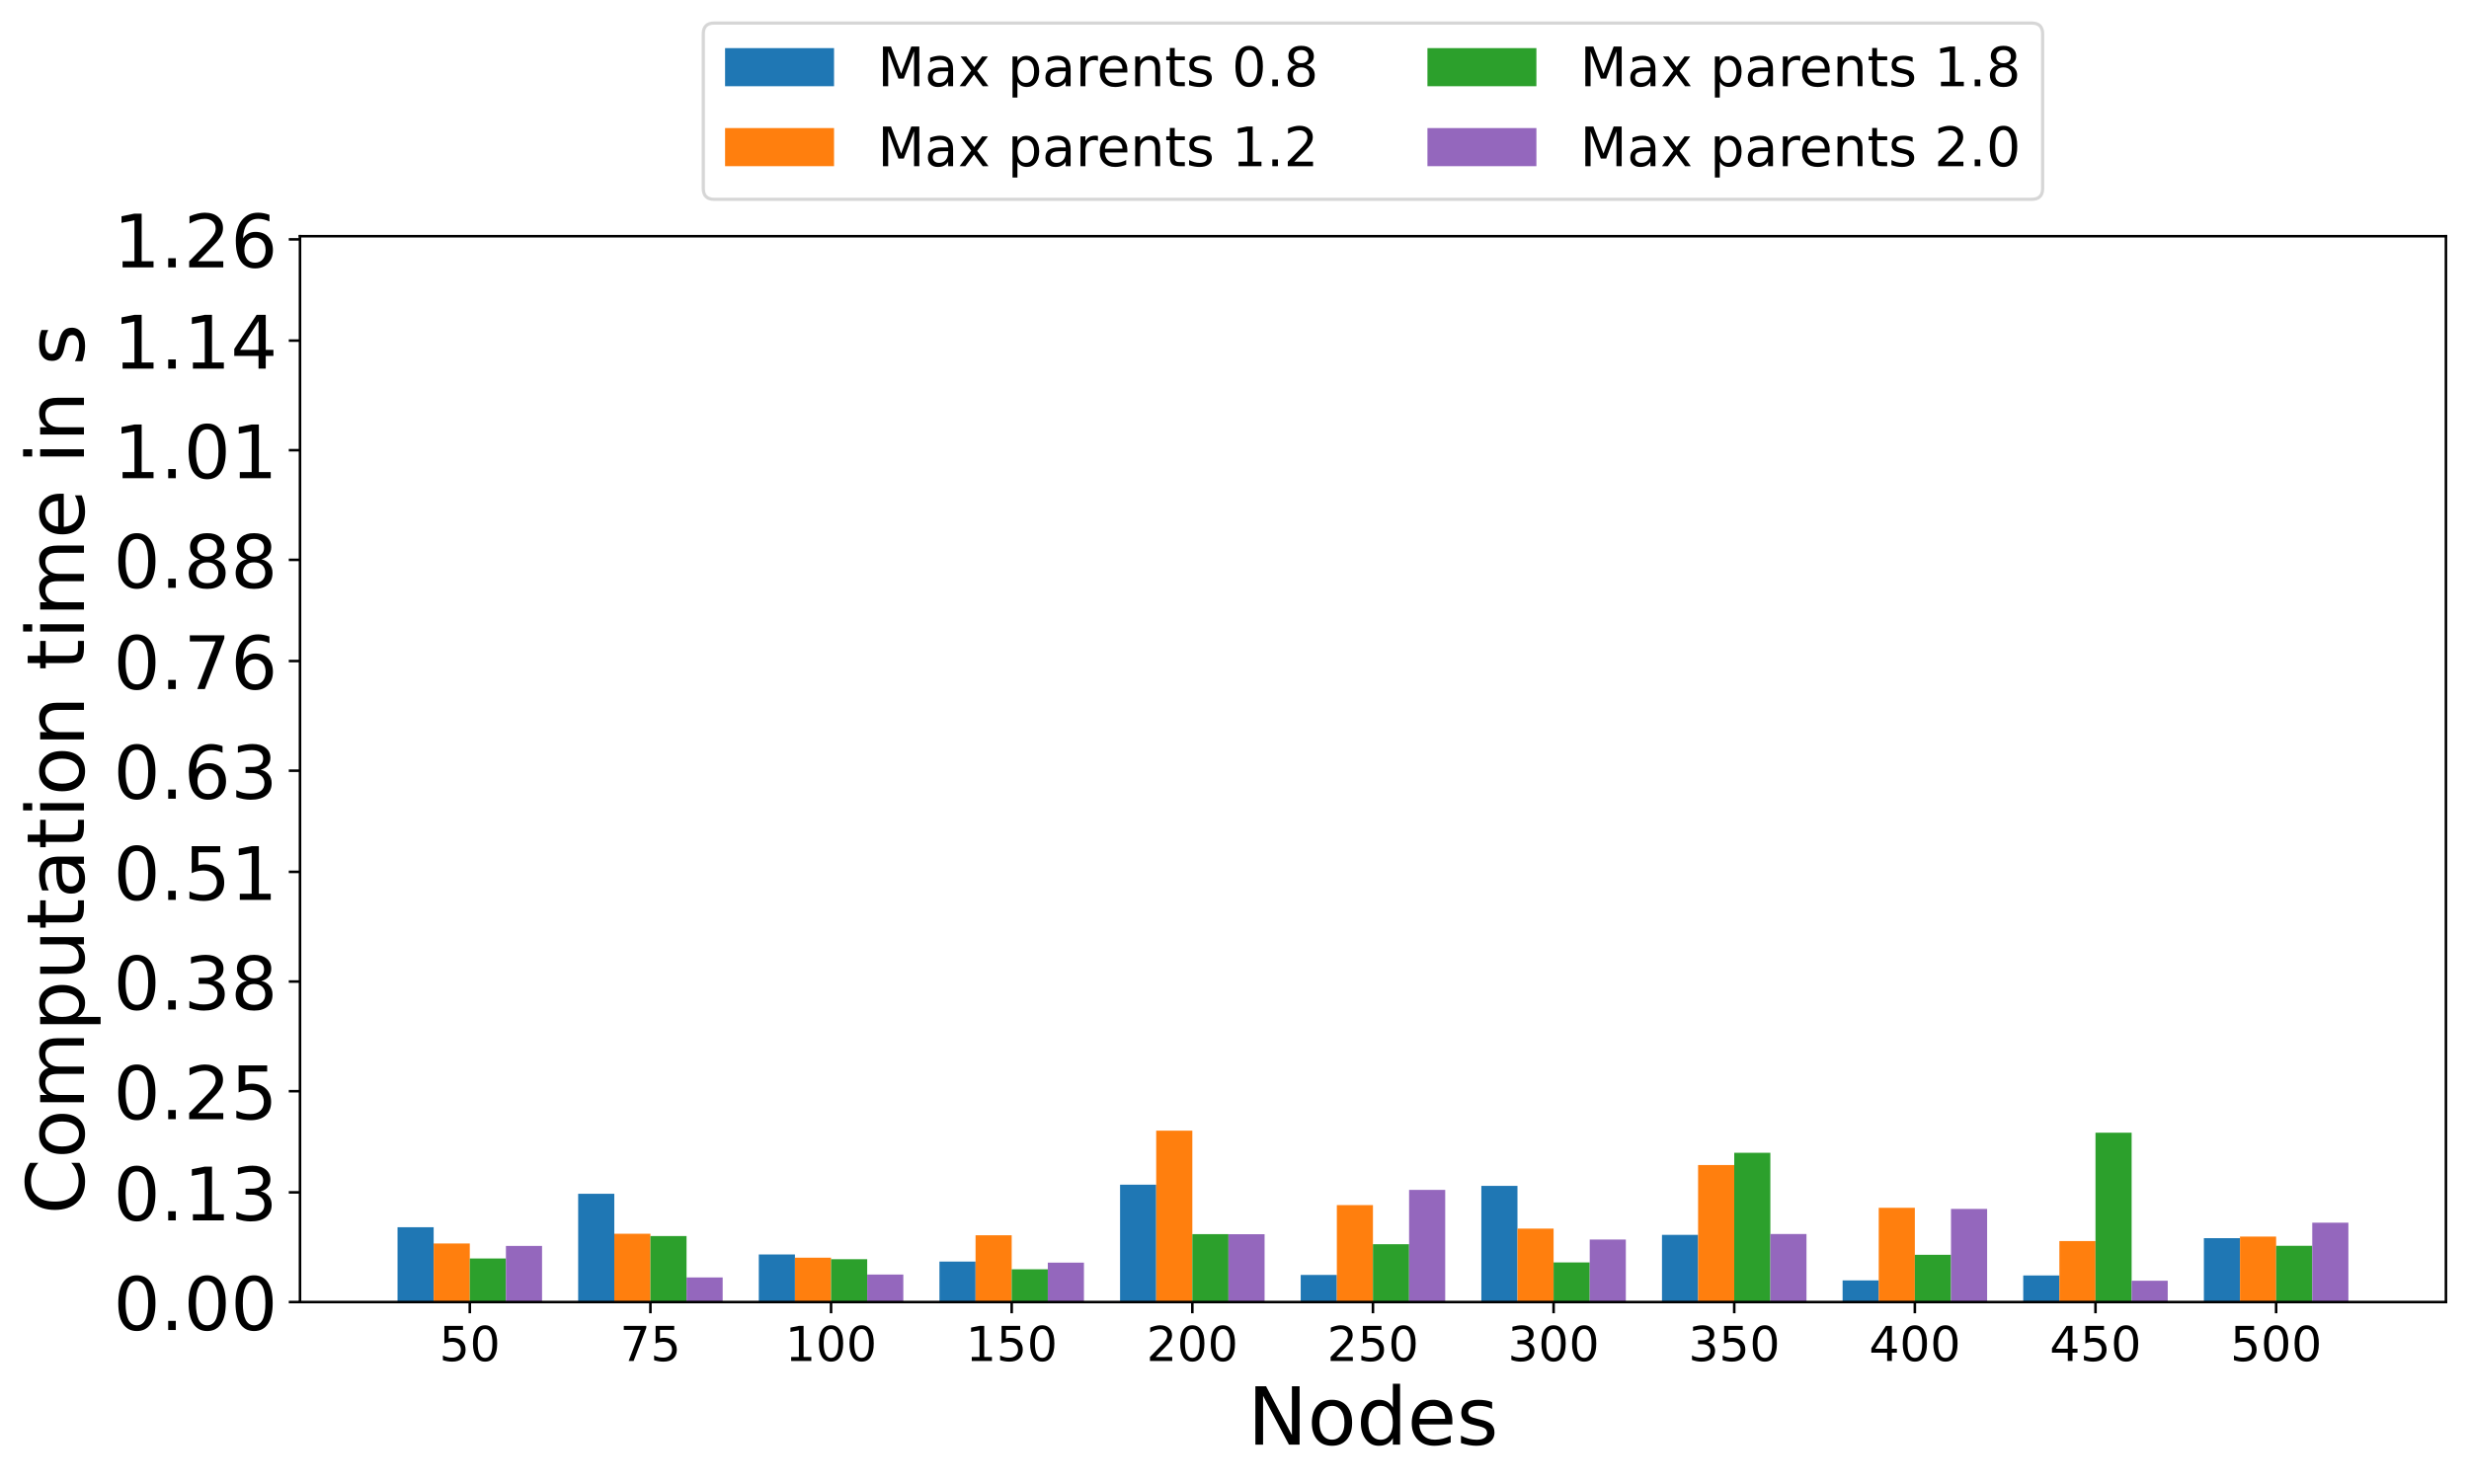 <?xml version="1.0" encoding="utf-8" standalone="no"?>
<!DOCTYPE svg PUBLIC "-//W3C//DTD SVG 1.1//EN"
  "http://www.w3.org/Graphics/SVG/1.1/DTD/svg11.dtd">
<!-- Created with matplotlib (https://matplotlib.org/) -->
<svg height="463.281pt" version="1.1" viewBox="0 0 770.406 463.281" width="770.406pt" xmlns="http://www.w3.org/2000/svg" xmlns:xlink="http://www.w3.org/1999/xlink">
 <defs>
  <style type="text/css">*{stroke-linecap:butt;stroke-linejoin:round;}</style>
 </defs>
 <g id="figure_1">
  <g id="patch_1">
   <path d="M -0 463.281 
L 770.406 463.281 
L 770.406 -0 
L -0 -0 
z
" style="fill:#ffffff;"/>
  </g>
  <g id="axes_1">
   <g id="patch_2">
    <path d="M 93.606 406.368 
L 763.206 406.368 
L 763.206 73.728 
L 93.606 73.728 
z
" style="fill:#ffffff;"/>
   </g>
   <g id="patch_3">
    <path clip-path="url(#pa9cacdbd44)" d="M 124.043 406.368 
L 135.315 406.368 
L 135.315 383.018 
L 124.043 383.018 
z
" style="fill:#1f77b4;"/>
   </g>
   <g id="patch_4">
    <path clip-path="url(#pa9cacdbd44)" d="M 180.406 406.368 
L 191.679 406.368 
L 191.679 372.581 
L 180.406 372.581 
z
" style="fill:#1f77b4;"/>
   </g>
   <g id="patch_5">
    <path clip-path="url(#pa9cacdbd44)" d="M 236.77 406.368 
L 248.043 406.368 
L 248.043 391.528 
L 236.77 391.528 
z
" style="fill:#1f77b4;"/>
   </g>
   <g id="patch_6">
    <path clip-path="url(#pa9cacdbd44)" d="M 293.134 406.368 
L 304.406 406.368 
L 304.406 393.743 
L 293.134 393.743 
z
" style="fill:#1f77b4;"/>
   </g>
   <g id="patch_7">
    <path clip-path="url(#pa9cacdbd44)" d="M 349.497 406.368 
L 360.77 406.368 
L 360.77 369.759 
L 349.497 369.759 
z
" style="fill:#1f77b4;"/>
   </g>
   <g id="patch_8">
    <path clip-path="url(#pa9cacdbd44)" d="M 405.861 406.368 
L 417.134 406.368 
L 417.134 397.917 
L 405.861 397.917 
z
" style="fill:#1f77b4;"/>
   </g>
   <g id="patch_9">
    <path clip-path="url(#pa9cacdbd44)" d="M 462.224 406.368 
L 473.497 406.368 
L 473.497 370.131 
L 462.224 370.131 
z
" style="fill:#1f77b4;"/>
   </g>
   <g id="patch_10">
    <path clip-path="url(#pa9cacdbd44)" d="M 518.588 406.368 
L 529.861 406.368 
L 529.861 385.413 
L 518.588 385.413 
z
" style="fill:#1f77b4;"/>
   </g>
   <g id="patch_11">
    <path clip-path="url(#pa9cacdbd44)" d="M 574.952 406.368 
L 586.224 406.368 
L 586.224 399.63 
L 574.952 399.63 
z
" style="fill:#1f77b4;"/>
   </g>
   <g id="patch_12">
    <path clip-path="url(#pa9cacdbd44)" d="M 631.315 406.368 
L 642.588 406.368 
L 642.588 398.086 
L 631.315 398.086 
z
" style="fill:#1f77b4;"/>
   </g>
   <g id="patch_13">
    <path clip-path="url(#pa9cacdbd44)" d="M 687.679 406.368 
L 698.952 406.368 
L 698.952 386.445 
L 687.679 386.445 
z
" style="fill:#1f77b4;"/>
   </g>
   <g id="patch_14">
    <path clip-path="url(#pa9cacdbd44)" d="M 135.315 406.368 
L 146.588 406.368 
L 146.588 388.09 
L 135.315 388.09 
z
" style="fill:#ff7f0e;"/>
   </g>
   <g id="patch_15">
    <path clip-path="url(#pa9cacdbd44)" d="M 191.679 406.368 
L 202.952 406.368 
L 202.952 385.049 
L 191.679 385.049 
z
" style="fill:#ff7f0e;"/>
   </g>
   <g id="patch_16">
    <path clip-path="url(#pa9cacdbd44)" d="M 248.043 406.368 
L 259.315 406.368 
L 259.315 392.529 
L 248.043 392.529 
z
" style="fill:#ff7f0e;"/>
   </g>
   <g id="patch_17">
    <path clip-path="url(#pa9cacdbd44)" d="M 304.406 406.368 
L 315.679 406.368 
L 315.679 385.531 
L 304.406 385.531 
z
" style="fill:#ff7f0e;"/>
   </g>
   <g id="patch_18">
    <path clip-path="url(#pa9cacdbd44)" d="M 360.77 406.368 
L 372.043 406.368 
L 372.043 352.881 
L 360.77 352.881 
z
" style="fill:#ff7f0e;"/>
   </g>
   <g id="patch_19">
    <path clip-path="url(#pa9cacdbd44)" d="M 417.134 406.368 
L 428.406 406.368 
L 428.406 376.119 
L 417.134 376.119 
z
" style="fill:#ff7f0e;"/>
   </g>
   <g id="patch_20">
    <path clip-path="url(#pa9cacdbd44)" d="M 473.497 406.368 
L 484.77 406.368 
L 484.77 383.464 
L 473.497 383.464 
z
" style="fill:#ff7f0e;"/>
   </g>
   <g id="patch_21">
    <path clip-path="url(#pa9cacdbd44)" d="M 529.861 406.368 
L 541.134 406.368 
L 541.134 363.62 
L 529.861 363.62 
z
" style="fill:#ff7f0e;"/>
   </g>
   <g id="patch_22">
    <path clip-path="url(#pa9cacdbd44)" d="M 586.224 406.368 
L 597.497 406.368 
L 597.497 376.974 
L 586.224 376.974 
z
" style="fill:#ff7f0e;"/>
   </g>
   <g id="patch_23">
    <path clip-path="url(#pa9cacdbd44)" d="M 642.588 406.368 
L 653.861 406.368 
L 653.861 387.349 
L 642.588 387.349 
z
" style="fill:#ff7f0e;"/>
   </g>
   <g id="patch_24">
    <path clip-path="url(#pa9cacdbd44)" d="M 698.952 406.368 
L 710.224 406.368 
L 710.224 385.941 
L 698.952 385.941 
z
" style="fill:#ff7f0e;"/>
   </g>
   <g id="patch_25">
    <path clip-path="url(#pa9cacdbd44)" d="M 146.588 406.368 
L 157.861 406.368 
L 157.861 392.781 
L 146.588 392.781 
z
" style="fill:#2ca02c;"/>
   </g>
   <g id="patch_26">
    <path clip-path="url(#pa9cacdbd44)" d="M 202.952 406.368 
L 214.224 406.368 
L 214.224 385.779 
L 202.952 385.779 
z
" style="fill:#2ca02c;"/>
   </g>
   <g id="patch_27">
    <path clip-path="url(#pa9cacdbd44)" d="M 259.315 406.368 
L 270.588 406.368 
L 270.588 393.003 
L 259.315 393.003 
z
" style="fill:#2ca02c;"/>
   </g>
   <g id="patch_28">
    <path clip-path="url(#pa9cacdbd44)" d="M 315.679 406.368 
L 326.952 406.368 
L 326.952 396.153 
L 315.679 396.153 
z
" style="fill:#2ca02c;"/>
   </g>
   <g id="patch_29">
    <path clip-path="url(#pa9cacdbd44)" d="M 372.043 406.368 
L 383.315 406.368 
L 383.315 385.178 
L 372.043 385.178 
z
" style="fill:#2ca02c;"/>
   </g>
   <g id="patch_30">
    <path clip-path="url(#pa9cacdbd44)" d="M 428.406 406.368 
L 439.679 406.368 
L 439.679 388.321 
L 428.406 388.321 
z
" style="fill:#2ca02c;"/>
   </g>
   <g id="patch_31">
    <path clip-path="url(#pa9cacdbd44)" d="M 484.77 406.368 
L 496.043 406.368 
L 496.043 394.011 
L 484.77 394.011 
z
" style="fill:#2ca02c;"/>
   </g>
   <g id="patch_32">
    <path clip-path="url(#pa9cacdbd44)" d="M 541.134 406.368 
L 552.406 406.368 
L 552.406 359.795 
L 541.134 359.795 
z
" style="fill:#2ca02c;"/>
   </g>
   <g id="patch_33">
    <path clip-path="url(#pa9cacdbd44)" d="M 597.497 406.368 
L 608.77 406.368 
L 608.77 391.632 
L 597.497 391.632 
z
" style="fill:#2ca02c;"/>
   </g>
   <g id="patch_34">
    <path clip-path="url(#pa9cacdbd44)" d="M 653.861 406.368 
L 665.134 406.368 
L 665.134 353.524 
L 653.861 353.524 
z
" style="fill:#2ca02c;"/>
   </g>
   <g id="patch_35">
    <path clip-path="url(#pa9cacdbd44)" d="M 710.224 406.368 
L 721.497 406.368 
L 721.497 388.818 
L 710.224 388.818 
z
" style="fill:#2ca02c;"/>
   </g>
   <g id="patch_36">
    <path clip-path="url(#pa9cacdbd44)" d="M 157.861 406.368 
L 169.134 406.368 
L 169.134 388.866 
L 157.861 388.866 
z
" style="fill:#9467bd;"/>
   </g>
   <g id="patch_37">
    <path clip-path="url(#pa9cacdbd44)" d="M 214.224 406.368 
L 225.497 406.368 
L 225.497 398.708 
L 214.224 398.708 
z
" style="fill:#9467bd;"/>
   </g>
   <g id="patch_38">
    <path clip-path="url(#pa9cacdbd44)" d="M 270.588 406.368 
L 281.861 406.368 
L 281.861 397.793 
L 270.588 397.793 
z
" style="fill:#9467bd;"/>
   </g>
   <g id="patch_39">
    <path clip-path="url(#pa9cacdbd44)" d="M 326.952 406.368 
L 338.224 406.368 
L 338.224 394.069 
L 326.952 394.069 
z
" style="fill:#9467bd;"/>
   </g>
   <g id="patch_40">
    <path clip-path="url(#pa9cacdbd44)" d="M 383.315 406.368 
L 394.588 406.368 
L 394.588 385.195 
L 383.315 385.195 
z
" style="fill:#9467bd;"/>
   </g>
   <g id="patch_41">
    <path clip-path="url(#pa9cacdbd44)" d="M 439.679 406.368 
L 450.952 406.368 
L 450.952 371.374 
L 439.679 371.374 
z
" style="fill:#9467bd;"/>
   </g>
   <g id="patch_42">
    <path clip-path="url(#pa9cacdbd44)" d="M 496.043 406.368 
L 507.315 406.368 
L 507.315 386.869 
L 496.043 386.869 
z
" style="fill:#9467bd;"/>
   </g>
   <g id="patch_43">
    <path clip-path="url(#pa9cacdbd44)" d="M 552.406 406.368 
L 563.679 406.368 
L 563.679 385.136 
L 552.406 385.136 
z
" style="fill:#9467bd;"/>
   </g>
   <g id="patch_44">
    <path clip-path="url(#pa9cacdbd44)" d="M 608.77 406.368 
L 620.043 406.368 
L 620.043 377.31 
L 608.77 377.31 
z
" style="fill:#9467bd;"/>
   </g>
   <g id="patch_45">
    <path clip-path="url(#pa9cacdbd44)" d="M 665.134 406.368 
L 676.406 406.368 
L 676.406 399.726 
L 665.134 399.726 
z
" style="fill:#9467bd;"/>
   </g>
   <g id="patch_46">
    <path clip-path="url(#pa9cacdbd44)" d="M 721.497 406.368 
L 732.77 406.368 
L 732.77 381.608 
L 721.497 381.608 
z
" style="fill:#9467bd;"/>
   </g>
   <g id="matplotlib.axis_1">
    <g id="xtick_1">
     <g id="line2d_1">
      <defs>
       <path d="M 0 0 
L 0 3.5 
" id="mf2ed065266" style="stroke:#000000;stroke-width:0.8;"/>
      </defs>
      <g>
       <use style="stroke:#000000;stroke-width:0.8;" x="146.588" xlink:href="#mf2ed065266" y="406.368"/>
      </g>
     </g>
     <g id="text_1">
      <!-- 50 -->
      <g transform="translate(137.044 424.766)scale(0.15 -0.15)">
       <defs>
        <path d="M 10.797 72.906 
L 49.516 72.906 
L 49.516 64.594 
L 19.828 64.594 
L 19.828 46.734 
Q 21.969 47.469 24.109 47.828 
Q 26.266 48.188 28.422 48.188 
Q 40.625 48.188 47.75 41.5 
Q 54.891 34.812 54.891 23.391 
Q 54.891 11.625 47.562 5.094 
Q 40.234 -1.422 26.906 -1.422 
Q 22.312 -1.422 17.547 -0.641 
Q 12.797 0.141 7.719 1.703 
L 7.719 11.625 
Q 12.109 9.234 16.797 8.062 
Q 21.484 6.891 26.703 6.891 
Q 35.156 6.891 40.078 11.328 
Q 45.016 15.766 45.016 23.391 
Q 45.016 31 40.078 35.438 
Q 35.156 39.891 26.703 39.891 
Q 22.75 39.891 18.812 39.016 
Q 14.891 38.141 10.797 36.281 
z
" id="DejaVuSans-53"/>
        <path d="M 31.781 66.406 
Q 24.172 66.406 20.328 58.906 
Q 16.5 51.422 16.5 36.375 
Q 16.5 21.391 20.328 13.891 
Q 24.172 6.391 31.781 6.391 
Q 39.453 6.391 43.281 13.891 
Q 47.125 21.391 47.125 36.375 
Q 47.125 51.422 43.281 58.906 
Q 39.453 66.406 31.781 66.406 
z
M 31.781 74.219 
Q 44.047 74.219 50.516 64.516 
Q 56.984 54.828 56.984 36.375 
Q 56.984 17.969 50.516 8.266 
Q 44.047 -1.422 31.781 -1.422 
Q 19.531 -1.422 13.062 8.266 
Q 6.594 17.969 6.594 36.375 
Q 6.594 54.828 13.062 64.516 
Q 19.531 74.219 31.781 74.219 
z
" id="DejaVuSans-48"/>
       </defs>
       <use xlink:href="#DejaVuSans-53"/>
       <use x="63.623" xlink:href="#DejaVuSans-48"/>
      </g>
     </g>
    </g>
    <g id="xtick_2">
     <g id="line2d_2">
      <g>
       <use style="stroke:#000000;stroke-width:0.8;" x="202.952" xlink:href="#mf2ed065266" y="406.368"/>
      </g>
     </g>
     <g id="text_2">
      <!-- 75 -->
      <g transform="translate(193.408 424.766)scale(0.15 -0.15)">
       <defs>
        <path d="M 8.203 72.906 
L 55.078 72.906 
L 55.078 68.703 
L 28.609 0 
L 18.312 0 
L 43.219 64.594 
L 8.203 64.594 
z
" id="DejaVuSans-55"/>
       </defs>
       <use xlink:href="#DejaVuSans-55"/>
       <use x="63.623" xlink:href="#DejaVuSans-53"/>
      </g>
     </g>
    </g>
    <g id="xtick_3">
     <g id="line2d_3">
      <g>
       <use style="stroke:#000000;stroke-width:0.8;" x="259.315" xlink:href="#mf2ed065266" y="406.368"/>
      </g>
     </g>
     <g id="text_3">
      <!-- 100 -->
      <g transform="translate(245 424.766)scale(0.15 -0.15)">
       <defs>
        <path d="M 12.406 8.297 
L 28.516 8.297 
L 28.516 63.922 
L 10.984 60.406 
L 10.984 69.391 
L 28.422 72.906 
L 38.281 72.906 
L 38.281 8.297 
L 54.391 8.297 
L 54.391 0 
L 12.406 0 
z
" id="DejaVuSans-49"/>
       </defs>
       <use xlink:href="#DejaVuSans-49"/>
       <use x="63.623" xlink:href="#DejaVuSans-48"/>
       <use x="127.246" xlink:href="#DejaVuSans-48"/>
      </g>
     </g>
    </g>
    <g id="xtick_4">
     <g id="line2d_4">
      <g>
       <use style="stroke:#000000;stroke-width:0.8;" x="315.679" xlink:href="#mf2ed065266" y="406.368"/>
      </g>
     </g>
     <g id="text_4">
      <!-- 150 -->
      <g transform="translate(301.363 424.766)scale(0.15 -0.15)">
       <use xlink:href="#DejaVuSans-49"/>
       <use x="63.623" xlink:href="#DejaVuSans-53"/>
       <use x="127.246" xlink:href="#DejaVuSans-48"/>
      </g>
     </g>
    </g>
    <g id="xtick_5">
     <g id="line2d_5">
      <g>
       <use style="stroke:#000000;stroke-width:0.8;" x="372.043" xlink:href="#mf2ed065266" y="406.368"/>
      </g>
     </g>
     <g id="text_5">
      <!-- 200 -->
      <g transform="translate(357.727 424.766)scale(0.15 -0.15)">
       <defs>
        <path d="M 19.188 8.297 
L 53.609 8.297 
L 53.609 0 
L 7.328 0 
L 7.328 8.297 
Q 12.938 14.109 22.625 23.891 
Q 32.328 33.688 34.812 36.531 
Q 39.547 41.844 41.422 45.531 
Q 43.312 49.219 43.312 52.781 
Q 43.312 58.594 39.234 62.25 
Q 35.156 65.922 28.609 65.922 
Q 23.969 65.922 18.812 64.312 
Q 13.672 62.703 7.812 59.422 
L 7.812 69.391 
Q 13.766 71.781 18.938 73 
Q 24.125 74.219 28.422 74.219 
Q 39.75 74.219 46.484 68.547 
Q 53.219 62.891 53.219 53.422 
Q 53.219 48.922 51.531 44.891 
Q 49.859 40.875 45.406 35.406 
Q 44.188 33.984 37.641 27.219 
Q 31.109 20.453 19.188 8.297 
z
" id="DejaVuSans-50"/>
       </defs>
       <use xlink:href="#DejaVuSans-50"/>
       <use x="63.623" xlink:href="#DejaVuSans-48"/>
       <use x="127.246" xlink:href="#DejaVuSans-48"/>
      </g>
     </g>
    </g>
    <g id="xtick_6">
     <g id="line2d_6">
      <g>
       <use style="stroke:#000000;stroke-width:0.8;" x="428.406" xlink:href="#mf2ed065266" y="406.368"/>
      </g>
     </g>
     <g id="text_6">
      <!-- 250 -->
      <g transform="translate(414.091 424.766)scale(0.15 -0.15)">
       <use xlink:href="#DejaVuSans-50"/>
       <use x="63.623" xlink:href="#DejaVuSans-53"/>
       <use x="127.246" xlink:href="#DejaVuSans-48"/>
      </g>
     </g>
    </g>
    <g id="xtick_7">
     <g id="line2d_7">
      <g>
       <use style="stroke:#000000;stroke-width:0.8;" x="484.77" xlink:href="#mf2ed065266" y="406.368"/>
      </g>
     </g>
     <g id="text_7">
      <!-- 300 -->
      <g transform="translate(470.454 424.766)scale(0.15 -0.15)">
       <defs>
        <path d="M 40.578 39.312 
Q 47.656 37.797 51.625 33 
Q 55.609 28.219 55.609 21.188 
Q 55.609 10.406 48.188 4.484 
Q 40.766 -1.422 27.094 -1.422 
Q 22.516 -1.422 17.656 -0.516 
Q 12.797 0.391 7.625 2.203 
L 7.625 11.719 
Q 11.719 9.328 16.594 8.109 
Q 21.484 6.891 26.812 6.891 
Q 36.078 6.891 40.938 10.547 
Q 45.797 14.203 45.797 21.188 
Q 45.797 27.641 41.281 31.266 
Q 36.766 34.906 28.719 34.906 
L 20.219 34.906 
L 20.219 43.016 
L 29.109 43.016 
Q 36.375 43.016 40.234 45.922 
Q 44.094 48.828 44.094 54.297 
Q 44.094 59.906 40.109 62.906 
Q 36.141 65.922 28.719 65.922 
Q 24.656 65.922 20.016 65.031 
Q 15.375 64.156 9.812 62.312 
L 9.812 71.094 
Q 15.438 72.656 20.344 73.438 
Q 25.25 74.219 29.594 74.219 
Q 40.828 74.219 47.359 69.109 
Q 53.906 64.016 53.906 55.328 
Q 53.906 49.266 50.438 45.094 
Q 46.969 40.922 40.578 39.312 
z
" id="DejaVuSans-51"/>
       </defs>
       <use xlink:href="#DejaVuSans-51"/>
       <use x="63.623" xlink:href="#DejaVuSans-48"/>
       <use x="127.246" xlink:href="#DejaVuSans-48"/>
      </g>
     </g>
    </g>
    <g id="xtick_8">
     <g id="line2d_8">
      <g>
       <use style="stroke:#000000;stroke-width:0.8;" x="541.134" xlink:href="#mf2ed065266" y="406.368"/>
      </g>
     </g>
     <g id="text_8">
      <!-- 350 -->
      <g transform="translate(526.818 424.766)scale(0.15 -0.15)">
       <use xlink:href="#DejaVuSans-51"/>
       <use x="63.623" xlink:href="#DejaVuSans-53"/>
       <use x="127.246" xlink:href="#DejaVuSans-48"/>
      </g>
     </g>
    </g>
    <g id="xtick_9">
     <g id="line2d_9">
      <g>
       <use style="stroke:#000000;stroke-width:0.8;" x="597.497" xlink:href="#mf2ed065266" y="406.368"/>
      </g>
     </g>
     <g id="text_9">
      <!-- 400 -->
      <g transform="translate(583.182 424.766)scale(0.15 -0.15)">
       <defs>
        <path d="M 37.797 64.312 
L 12.891 25.391 
L 37.797 25.391 
z
M 35.203 72.906 
L 47.609 72.906 
L 47.609 25.391 
L 58.016 25.391 
L 58.016 17.188 
L 47.609 17.188 
L 47.609 0 
L 37.797 0 
L 37.797 17.188 
L 4.891 17.188 
L 4.891 26.703 
z
" id="DejaVuSans-52"/>
       </defs>
       <use xlink:href="#DejaVuSans-52"/>
       <use x="63.623" xlink:href="#DejaVuSans-48"/>
       <use x="127.246" xlink:href="#DejaVuSans-48"/>
      </g>
     </g>
    </g>
    <g id="xtick_10">
     <g id="line2d_10">
      <g>
       <use style="stroke:#000000;stroke-width:0.8;" x="653.861" xlink:href="#mf2ed065266" y="406.368"/>
      </g>
     </g>
     <g id="text_10">
      <!-- 450 -->
      <g transform="translate(639.545 424.766)scale(0.15 -0.15)">
       <use xlink:href="#DejaVuSans-52"/>
       <use x="63.623" xlink:href="#DejaVuSans-53"/>
       <use x="127.246" xlink:href="#DejaVuSans-48"/>
      </g>
     </g>
    </g>
    <g id="xtick_11">
     <g id="line2d_11">
      <g>
       <use style="stroke:#000000;stroke-width:0.8;" x="710.224" xlink:href="#mf2ed065266" y="406.368"/>
      </g>
     </g>
     <g id="text_11">
      <!-- 500 -->
      <g transform="translate(695.909 424.766)scale(0.15 -0.15)">
       <use xlink:href="#DejaVuSans-53"/>
       <use x="63.623" xlink:href="#DejaVuSans-48"/>
       <use x="127.246" xlink:href="#DejaVuSans-48"/>
      </g>
     </g>
    </g>
    <g id="text_12">
     <!-- Nodes -->
     <g transform="translate(389.268 450.881)scale(0.25 -0.25)">
      <defs>
       <path d="M 9.812 72.906 
L 23.094 72.906 
L 55.422 11.922 
L 55.422 72.906 
L 64.984 72.906 
L 64.984 0 
L 51.703 0 
L 19.391 60.984 
L 19.391 0 
L 9.812 0 
z
" id="DejaVuSans-78"/>
       <path d="M 30.609 48.391 
Q 23.391 48.391 19.188 42.75 
Q 14.984 37.109 14.984 27.297 
Q 14.984 17.484 19.156 11.844 
Q 23.344 6.203 30.609 6.203 
Q 37.797 6.203 41.984 11.859 
Q 46.188 17.531 46.188 27.297 
Q 46.188 37.016 41.984 42.703 
Q 37.797 48.391 30.609 48.391 
z
M 30.609 56 
Q 42.328 56 49.016 48.375 
Q 55.719 40.766 55.719 27.297 
Q 55.719 13.875 49.016 6.219 
Q 42.328 -1.422 30.609 -1.422 
Q 18.844 -1.422 12.172 6.219 
Q 5.516 13.875 5.516 27.297 
Q 5.516 40.766 12.172 48.375 
Q 18.844 56 30.609 56 
z
" id="DejaVuSans-111"/>
       <path d="M 45.406 46.391 
L 45.406 75.984 
L 54.391 75.984 
L 54.391 0 
L 45.406 0 
L 45.406 8.203 
Q 42.578 3.328 38.25 0.953 
Q 33.938 -1.422 27.875 -1.422 
Q 17.969 -1.422 11.734 6.484 
Q 5.516 14.406 5.516 27.297 
Q 5.516 40.188 11.734 48.094 
Q 17.969 56 27.875 56 
Q 33.938 56 38.25 53.625 
Q 42.578 51.266 45.406 46.391 
z
M 14.797 27.297 
Q 14.797 17.391 18.875 11.75 
Q 22.953 6.109 30.078 6.109 
Q 37.203 6.109 41.297 11.75 
Q 45.406 17.391 45.406 27.297 
Q 45.406 37.203 41.297 42.844 
Q 37.203 48.484 30.078 48.484 
Q 22.953 48.484 18.875 42.844 
Q 14.797 37.203 14.797 27.297 
z
" id="DejaVuSans-100"/>
       <path d="M 56.203 29.594 
L 56.203 25.203 
L 14.891 25.203 
Q 15.484 15.922 20.484 11.062 
Q 25.484 6.203 34.422 6.203 
Q 39.594 6.203 44.453 7.469 
Q 49.312 8.734 54.109 11.281 
L 54.109 2.781 
Q 49.266 0.734 44.188 -0.344 
Q 39.109 -1.422 33.891 -1.422 
Q 20.797 -1.422 13.156 6.188 
Q 5.516 13.812 5.516 26.812 
Q 5.516 40.234 12.766 48.109 
Q 20.016 56 32.328 56 
Q 43.359 56 49.781 48.891 
Q 56.203 41.797 56.203 29.594 
z
M 47.219 32.234 
Q 47.125 39.594 43.094 43.984 
Q 39.062 48.391 32.422 48.391 
Q 24.906 48.391 20.391 44.141 
Q 15.875 39.891 15.188 32.172 
z
" id="DejaVuSans-101"/>
       <path d="M 44.281 53.078 
L 44.281 44.578 
Q 40.484 46.531 36.375 47.5 
Q 32.281 48.484 27.875 48.484 
Q 21.188 48.484 17.844 46.438 
Q 14.5 44.391 14.5 40.281 
Q 14.5 37.156 16.891 35.375 
Q 19.281 33.594 26.516 31.984 
L 29.594 31.297 
Q 39.156 29.25 43.188 25.516 
Q 47.219 21.781 47.219 15.094 
Q 47.219 7.469 41.188 3.016 
Q 35.156 -1.422 24.609 -1.422 
Q 20.219 -1.422 15.453 -0.562 
Q 10.688 0.297 5.422 2 
L 5.422 11.281 
Q 10.406 8.688 15.234 7.391 
Q 20.062 6.109 24.812 6.109 
Q 31.156 6.109 34.562 8.281 
Q 37.984 10.453 37.984 14.406 
Q 37.984 18.062 35.516 20.016 
Q 33.062 21.969 24.703 23.781 
L 21.578 24.516 
Q 13.234 26.266 9.516 29.906 
Q 5.812 33.547 5.812 39.891 
Q 5.812 47.609 11.281 51.797 
Q 16.75 56 26.812 56 
Q 31.781 56 36.172 55.266 
Q 40.578 54.547 44.281 53.078 
z
" id="DejaVuSans-115"/>
      </defs>
      <use xlink:href="#DejaVuSans-78"/>
      <use x="74.805" xlink:href="#DejaVuSans-111"/>
      <use x="135.986" xlink:href="#DejaVuSans-100"/>
      <use x="199.463" xlink:href="#DejaVuSans-101"/>
      <use x="260.986" xlink:href="#DejaVuSans-115"/>
     </g>
    </g>
   </g>
   <g id="matplotlib.axis_2">
    <g id="ytick_1">
     <g id="line2d_12">
      <defs>
       <path d="M 0 0 
L -3.5 0 
" id="md6b4ff60e2" style="stroke:#000000;stroke-width:0.8;"/>
      </defs>
      <g>
       <use style="stroke:#000000;stroke-width:0.8;" x="93.606" xlink:href="#md6b4ff60e2" y="406.368"/>
      </g>
     </g>
     <g id="text_13">
      <!-- 0.00 -->
      <g transform="translate(35.395 415.106)scale(0.23 -0.23)">
       <defs>
        <path d="M 10.688 12.406 
L 21 12.406 
L 21 0 
L 10.688 0 
z
" id="DejaVuSans-46"/>
       </defs>
       <use xlink:href="#DejaVuSans-48"/>
       <use x="63.623" xlink:href="#DejaVuSans-46"/>
       <use x="95.41" xlink:href="#DejaVuSans-48"/>
       <use x="159.033" xlink:href="#DejaVuSans-48"/>
      </g>
     </g>
    </g>
    <g id="ytick_2">
     <g id="line2d_13">
      <g>
       <use style="stroke:#000000;stroke-width:0.8;" x="93.606" xlink:href="#md6b4ff60e2" y="372.15"/>
      </g>
     </g>
     <g id="text_14">
      <!-- 0.13 -->
      <g transform="translate(35.395 380.888)scale(0.23 -0.23)">
       <use xlink:href="#DejaVuSans-48"/>
       <use x="63.623" xlink:href="#DejaVuSans-46"/>
       <use x="95.41" xlink:href="#DejaVuSans-49"/>
       <use x="159.033" xlink:href="#DejaVuSans-51"/>
      </g>
     </g>
    </g>
    <g id="ytick_3">
     <g id="line2d_14">
      <g>
       <use style="stroke:#000000;stroke-width:0.8;" x="93.606" xlink:href="#md6b4ff60e2" y="340.563"/>
      </g>
     </g>
     <g id="text_15">
      <!-- 0.25 -->
      <g transform="translate(35.395 349.302)scale(0.23 -0.23)">
       <use xlink:href="#DejaVuSans-48"/>
       <use x="63.623" xlink:href="#DejaVuSans-46"/>
       <use x="95.41" xlink:href="#DejaVuSans-50"/>
       <use x="159.033" xlink:href="#DejaVuSans-53"/>
      </g>
     </g>
    </g>
    <g id="ytick_4">
     <g id="line2d_15">
      <g>
       <use style="stroke:#000000;stroke-width:0.8;" x="93.606" xlink:href="#md6b4ff60e2" y="306.345"/>
      </g>
     </g>
     <g id="text_16">
      <!-- 0.38 -->
      <g transform="translate(35.395 315.083)scale(0.23 -0.23)">
       <defs>
        <path d="M 31.781 34.625 
Q 24.75 34.625 20.719 30.859 
Q 16.703 27.094 16.703 20.516 
Q 16.703 13.922 20.719 10.156 
Q 24.75 6.391 31.781 6.391 
Q 38.812 6.391 42.859 10.172 
Q 46.922 13.969 46.922 20.516 
Q 46.922 27.094 42.891 30.859 
Q 38.875 34.625 31.781 34.625 
z
M 21.922 38.812 
Q 15.578 40.375 12.031 44.719 
Q 8.5 49.078 8.5 55.328 
Q 8.5 64.062 14.719 69.141 
Q 20.953 74.219 31.781 74.219 
Q 42.672 74.219 48.875 69.141 
Q 55.078 64.062 55.078 55.328 
Q 55.078 49.078 51.531 44.719 
Q 48 40.375 41.703 38.812 
Q 48.828 37.156 52.797 32.312 
Q 56.781 27.484 56.781 20.516 
Q 56.781 9.906 50.312 4.234 
Q 43.844 -1.422 31.781 -1.422 
Q 19.734 -1.422 13.25 4.234 
Q 6.781 9.906 6.781 20.516 
Q 6.781 27.484 10.781 32.312 
Q 14.797 37.156 21.922 38.812 
z
M 18.312 54.391 
Q 18.312 48.734 21.844 45.562 
Q 25.391 42.391 31.781 42.391 
Q 38.141 42.391 41.719 45.562 
Q 45.312 48.734 45.312 54.391 
Q 45.312 60.062 41.719 63.234 
Q 38.141 66.406 31.781 66.406 
Q 25.391 66.406 21.844 63.234 
Q 18.312 60.062 18.312 54.391 
z
" id="DejaVuSans-56"/>
       </defs>
       <use xlink:href="#DejaVuSans-48"/>
       <use x="63.623" xlink:href="#DejaVuSans-46"/>
       <use x="95.41" xlink:href="#DejaVuSans-51"/>
       <use x="159.033" xlink:href="#DejaVuSans-56"/>
      </g>
     </g>
    </g>
    <g id="ytick_5">
     <g id="line2d_16">
      <g>
       <use style="stroke:#000000;stroke-width:0.8;" x="93.606" xlink:href="#md6b4ff60e2" y="272.127"/>
      </g>
     </g>
     <g id="text_17">
      <!-- 0.51 -->
      <g transform="translate(35.395 280.865)scale(0.23 -0.23)">
       <use xlink:href="#DejaVuSans-48"/>
       <use x="63.623" xlink:href="#DejaVuSans-46"/>
       <use x="95.41" xlink:href="#DejaVuSans-53"/>
       <use x="159.033" xlink:href="#DejaVuSans-49"/>
      </g>
     </g>
    </g>
    <g id="ytick_6">
     <g id="line2d_17">
      <g>
       <use style="stroke:#000000;stroke-width:0.8;" x="93.606" xlink:href="#md6b4ff60e2" y="240.54"/>
      </g>
     </g>
     <g id="text_18">
      <!-- 0.63 -->
      <g transform="translate(35.395 249.279)scale(0.23 -0.23)">
       <defs>
        <path d="M 33.016 40.375 
Q 26.375 40.375 22.484 35.828 
Q 18.609 31.297 18.609 23.391 
Q 18.609 15.531 22.484 10.953 
Q 26.375 6.391 33.016 6.391 
Q 39.656 6.391 43.531 10.953 
Q 47.406 15.531 47.406 23.391 
Q 47.406 31.297 43.531 35.828 
Q 39.656 40.375 33.016 40.375 
z
M 52.594 71.297 
L 52.594 62.312 
Q 48.875 64.062 45.094 64.984 
Q 41.312 65.922 37.594 65.922 
Q 27.828 65.922 22.672 59.328 
Q 17.531 52.734 16.797 39.406 
Q 19.672 43.656 24.016 45.922 
Q 28.375 48.188 33.594 48.188 
Q 44.578 48.188 50.953 41.516 
Q 57.328 34.859 57.328 23.391 
Q 57.328 12.156 50.688 5.359 
Q 44.047 -1.422 33.016 -1.422 
Q 20.359 -1.422 13.672 8.266 
Q 6.984 17.969 6.984 36.375 
Q 6.984 53.656 15.188 63.938 
Q 23.391 74.219 37.203 74.219 
Q 40.922 74.219 44.703 73.484 
Q 48.484 72.75 52.594 71.297 
z
" id="DejaVuSans-54"/>
       </defs>
       <use xlink:href="#DejaVuSans-48"/>
       <use x="63.623" xlink:href="#DejaVuSans-46"/>
       <use x="95.41" xlink:href="#DejaVuSans-54"/>
       <use x="159.033" xlink:href="#DejaVuSans-51"/>
      </g>
     </g>
    </g>
    <g id="ytick_7">
     <g id="line2d_18">
      <g>
       <use style="stroke:#000000;stroke-width:0.8;" x="93.606" xlink:href="#md6b4ff60e2" y="206.322"/>
      </g>
     </g>
     <g id="text_19">
      <!-- 0.76 -->
      <g transform="translate(35.395 215.06)scale(0.23 -0.23)">
       <use xlink:href="#DejaVuSans-48"/>
       <use x="63.623" xlink:href="#DejaVuSans-46"/>
       <use x="95.41" xlink:href="#DejaVuSans-55"/>
       <use x="159.033" xlink:href="#DejaVuSans-54"/>
      </g>
     </g>
    </g>
    <g id="ytick_8">
     <g id="line2d_19">
      <g>
       <use style="stroke:#000000;stroke-width:0.8;" x="93.606" xlink:href="#md6b4ff60e2" y="174.736"/>
      </g>
     </g>
     <g id="text_20">
      <!-- 0.88 -->
      <g transform="translate(35.395 183.474)scale(0.23 -0.23)">
       <use xlink:href="#DejaVuSans-48"/>
       <use x="63.623" xlink:href="#DejaVuSans-46"/>
       <use x="95.41" xlink:href="#DejaVuSans-56"/>
       <use x="159.033" xlink:href="#DejaVuSans-56"/>
      </g>
     </g>
    </g>
    <g id="ytick_9">
     <g id="line2d_20">
      <g>
       <use style="stroke:#000000;stroke-width:0.8;" x="93.606" xlink:href="#md6b4ff60e2" y="140.518"/>
      </g>
     </g>
     <g id="text_21">
      <!-- 1.01 -->
      <g transform="translate(35.395 149.256)scale(0.23 -0.23)">
       <use xlink:href="#DejaVuSans-49"/>
       <use x="63.623" xlink:href="#DejaVuSans-46"/>
       <use x="95.41" xlink:href="#DejaVuSans-48"/>
       <use x="159.033" xlink:href="#DejaVuSans-49"/>
      </g>
     </g>
    </g>
    <g id="ytick_10">
     <g id="line2d_21">
      <g>
       <use style="stroke:#000000;stroke-width:0.8;" x="93.606" xlink:href="#md6b4ff60e2" y="106.299"/>
      </g>
     </g>
     <g id="text_22">
      <!-- 1.14 -->
      <g transform="translate(35.395 115.037)scale(0.23 -0.23)">
       <use xlink:href="#DejaVuSans-49"/>
       <use x="63.623" xlink:href="#DejaVuSans-46"/>
       <use x="95.41" xlink:href="#DejaVuSans-49"/>
       <use x="159.033" xlink:href="#DejaVuSans-52"/>
      </g>
     </g>
    </g>
    <g id="ytick_11">
     <g id="line2d_22">
      <g>
       <use style="stroke:#000000;stroke-width:0.8;" x="93.606" xlink:href="#md6b4ff60e2" y="74.713"/>
      </g>
     </g>
     <g id="text_23">
      <!-- 1.26 -->
      <g transform="translate(35.395 83.451)scale(0.23 -0.23)">
       <use xlink:href="#DejaVuSans-49"/>
       <use x="63.623" xlink:href="#DejaVuSans-46"/>
       <use x="95.41" xlink:href="#DejaVuSans-50"/>
       <use x="159.033" xlink:href="#DejaVuSans-54"/>
      </g>
     </g>
    </g>
    <g id="text_24">
     <!-- Computation time in s -->
     <g transform="translate(26.196 379.027)rotate(-90)scale(0.25 -0.25)">
      <defs>
       <path d="M 64.406 67.281 
L 64.406 56.891 
Q 59.422 61.531 53.781 63.812 
Q 48.141 66.109 41.797 66.109 
Q 29.297 66.109 22.656 58.469 
Q 16.016 50.828 16.016 36.375 
Q 16.016 21.969 22.656 14.328 
Q 29.297 6.688 41.797 6.688 
Q 48.141 6.688 53.781 8.984 
Q 59.422 11.281 64.406 15.922 
L 64.406 5.609 
Q 59.234 2.094 53.438 0.328 
Q 47.656 -1.422 41.219 -1.422 
Q 24.656 -1.422 15.125 8.703 
Q 5.609 18.844 5.609 36.375 
Q 5.609 53.953 15.125 64.078 
Q 24.656 74.219 41.219 74.219 
Q 47.75 74.219 53.531 72.484 
Q 59.328 70.75 64.406 67.281 
z
" id="DejaVuSans-67"/>
       <path d="M 52 44.188 
Q 55.375 50.25 60.062 53.125 
Q 64.75 56 71.094 56 
Q 79.641 56 84.281 50.016 
Q 88.922 44.047 88.922 33.016 
L 88.922 0 
L 79.891 0 
L 79.891 32.719 
Q 79.891 40.578 77.094 44.375 
Q 74.312 48.188 68.609 48.188 
Q 61.625 48.188 57.562 43.547 
Q 53.516 38.922 53.516 30.906 
L 53.516 0 
L 44.484 0 
L 44.484 32.719 
Q 44.484 40.625 41.703 44.406 
Q 38.922 48.188 33.109 48.188 
Q 26.219 48.188 22.156 43.531 
Q 18.109 38.875 18.109 30.906 
L 18.109 0 
L 9.078 0 
L 9.078 54.688 
L 18.109 54.688 
L 18.109 46.188 
Q 21.188 51.219 25.484 53.609 
Q 29.781 56 35.688 56 
Q 41.656 56 45.828 52.969 
Q 50 49.953 52 44.188 
z
" id="DejaVuSans-109"/>
       <path d="M 18.109 8.203 
L 18.109 -20.797 
L 9.078 -20.797 
L 9.078 54.688 
L 18.109 54.688 
L 18.109 46.391 
Q 20.953 51.266 25.266 53.625 
Q 29.594 56 35.594 56 
Q 45.562 56 51.781 48.094 
Q 58.016 40.188 58.016 27.297 
Q 58.016 14.406 51.781 6.484 
Q 45.562 -1.422 35.594 -1.422 
Q 29.594 -1.422 25.266 0.953 
Q 20.953 3.328 18.109 8.203 
z
M 48.688 27.297 
Q 48.688 37.203 44.609 42.844 
Q 40.531 48.484 33.406 48.484 
Q 26.266 48.484 22.188 42.844 
Q 18.109 37.203 18.109 27.297 
Q 18.109 17.391 22.188 11.75 
Q 26.266 6.109 33.406 6.109 
Q 40.531 6.109 44.609 11.75 
Q 48.688 17.391 48.688 27.297 
z
" id="DejaVuSans-112"/>
       <path d="M 8.5 21.578 
L 8.5 54.688 
L 17.484 54.688 
L 17.484 21.922 
Q 17.484 14.156 20.5 10.266 
Q 23.531 6.391 29.594 6.391 
Q 36.859 6.391 41.078 11.031 
Q 45.312 15.672 45.312 23.688 
L 45.312 54.688 
L 54.297 54.688 
L 54.297 0 
L 45.312 0 
L 45.312 8.406 
Q 42.047 3.422 37.719 1 
Q 33.406 -1.422 27.688 -1.422 
Q 18.266 -1.422 13.375 4.438 
Q 8.5 10.297 8.5 21.578 
z
M 31.109 56 
z
" id="DejaVuSans-117"/>
       <path d="M 18.312 70.219 
L 18.312 54.688 
L 36.812 54.688 
L 36.812 47.703 
L 18.312 47.703 
L 18.312 18.016 
Q 18.312 11.328 20.141 9.422 
Q 21.969 7.516 27.594 7.516 
L 36.812 7.516 
L 36.812 0 
L 27.594 0 
Q 17.188 0 13.234 3.875 
Q 9.281 7.766 9.281 18.016 
L 9.281 47.703 
L 2.688 47.703 
L 2.688 54.688 
L 9.281 54.688 
L 9.281 70.219 
z
" id="DejaVuSans-116"/>
       <path d="M 34.281 27.484 
Q 23.391 27.484 19.188 25 
Q 14.984 22.516 14.984 16.5 
Q 14.984 11.719 18.141 8.906 
Q 21.297 6.109 26.703 6.109 
Q 34.188 6.109 38.703 11.406 
Q 43.219 16.703 43.219 25.484 
L 43.219 27.484 
z
M 52.203 31.203 
L 52.203 0 
L 43.219 0 
L 43.219 8.297 
Q 40.141 3.328 35.547 0.953 
Q 30.953 -1.422 24.312 -1.422 
Q 15.922 -1.422 10.953 3.297 
Q 6 8.016 6 15.922 
Q 6 25.141 12.172 29.828 
Q 18.359 34.516 30.609 34.516 
L 43.219 34.516 
L 43.219 35.406 
Q 43.219 41.609 39.141 45 
Q 35.062 48.391 27.688 48.391 
Q 23 48.391 18.547 47.266 
Q 14.109 46.141 10.016 43.891 
L 10.016 52.203 
Q 14.938 54.109 19.578 55.047 
Q 24.219 56 28.609 56 
Q 40.484 56 46.344 49.844 
Q 52.203 43.703 52.203 31.203 
z
" id="DejaVuSans-97"/>
       <path d="M 9.422 54.688 
L 18.406 54.688 
L 18.406 0 
L 9.422 0 
z
M 9.422 75.984 
L 18.406 75.984 
L 18.406 64.594 
L 9.422 64.594 
z
" id="DejaVuSans-105"/>
       <path d="M 54.891 33.016 
L 54.891 0 
L 45.906 0 
L 45.906 32.719 
Q 45.906 40.484 42.875 44.328 
Q 39.844 48.188 33.797 48.188 
Q 26.516 48.188 22.312 43.547 
Q 18.109 38.922 18.109 30.906 
L 18.109 0 
L 9.078 0 
L 9.078 54.688 
L 18.109 54.688 
L 18.109 46.188 
Q 21.344 51.125 25.703 53.562 
Q 30.078 56 35.797 56 
Q 45.219 56 50.047 50.172 
Q 54.891 44.344 54.891 33.016 
z
" id="DejaVuSans-110"/>
       <path id="DejaVuSans-32"/>
      </defs>
      <use xlink:href="#DejaVuSans-67"/>
      <use x="69.824" xlink:href="#DejaVuSans-111"/>
      <use x="131.006" xlink:href="#DejaVuSans-109"/>
      <use x="228.418" xlink:href="#DejaVuSans-112"/>
      <use x="291.895" xlink:href="#DejaVuSans-117"/>
      <use x="355.273" xlink:href="#DejaVuSans-116"/>
      <use x="394.482" xlink:href="#DejaVuSans-97"/>
      <use x="455.762" xlink:href="#DejaVuSans-116"/>
      <use x="494.971" xlink:href="#DejaVuSans-105"/>
      <use x="522.754" xlink:href="#DejaVuSans-111"/>
      <use x="583.936" xlink:href="#DejaVuSans-110"/>
      <use x="647.314" xlink:href="#DejaVuSans-32"/>
      <use x="679.102" xlink:href="#DejaVuSans-116"/>
      <use x="718.311" xlink:href="#DejaVuSans-105"/>
      <use x="746.094" xlink:href="#DejaVuSans-109"/>
      <use x="843.506" xlink:href="#DejaVuSans-101"/>
      <use x="905.029" xlink:href="#DejaVuSans-32"/>
      <use x="936.816" xlink:href="#DejaVuSans-105"/>
      <use x="964.6" xlink:href="#DejaVuSans-110"/>
      <use x="1027.979" xlink:href="#DejaVuSans-32"/>
      <use x="1059.766" xlink:href="#DejaVuSans-115"/>
     </g>
    </g>
   </g>
   <g id="patch_47">
    <path d="M 93.606 406.368 
L 93.606 73.728 
" style="fill:none;stroke:#000000;stroke-linecap:square;stroke-linejoin:miter;stroke-width:0.8;"/>
   </g>
   <g id="patch_48">
    <path d="M 763.206 406.368 
L 763.206 73.728 
" style="fill:none;stroke:#000000;stroke-linecap:square;stroke-linejoin:miter;stroke-width:0.8;"/>
   </g>
   <g id="patch_49">
    <path d="M 93.606 406.368 
L 763.206 406.368 
" style="fill:none;stroke:#000000;stroke-linecap:square;stroke-linejoin:miter;stroke-width:0.8;"/>
   </g>
   <g id="patch_50">
    <path d="M 93.606 73.728 
L 763.206 73.728 
" style="fill:none;stroke:#000000;stroke-linecap:square;stroke-linejoin:miter;stroke-width:0.8;"/>
   </g>
   <g id="legend_1">
    <g id="patch_51">
     <path d="M 222.847 62.206 
L 633.965 62.206 
Q 637.365 62.206 637.365 58.806 
L 637.365 10.6 
Q 637.365 7.2 633.965 7.2 
L 222.847 7.2 
Q 219.447 7.2 219.447 10.6 
L 219.447 58.806 
Q 219.447 62.206 222.847 62.206 
z
" style="fill:#ffffff;opacity:0.8;stroke:#cccccc;stroke-linejoin:miter;"/>
    </g>
    <g id="patch_52">
     <path d="M 226.247 26.917 
L 260.247 26.917 
L 260.247 15.017 
L 226.247 15.017 
z
" style="fill:#1f77b4;"/>
    </g>
    <g id="text_25">
     <!-- Max parents 0.8 -->
     <g transform="translate(273.847 26.917)scale(0.17 -0.17)">
      <defs>
       <path d="M 9.812 72.906 
L 24.516 72.906 
L 43.109 23.297 
L 61.812 72.906 
L 76.516 72.906 
L 76.516 0 
L 66.891 0 
L 66.891 64.016 
L 48.094 14.016 
L 38.188 14.016 
L 19.391 64.016 
L 19.391 0 
L 9.812 0 
z
" id="DejaVuSans-77"/>
       <path d="M 54.891 54.688 
L 35.109 28.078 
L 55.906 0 
L 45.312 0 
L 29.391 21.484 
L 13.484 0 
L 2.875 0 
L 24.125 28.609 
L 4.688 54.688 
L 15.281 54.688 
L 29.781 35.203 
L 44.281 54.688 
z
" id="DejaVuSans-120"/>
       <path d="M 41.109 46.297 
Q 39.594 47.172 37.812 47.578 
Q 36.031 48 33.891 48 
Q 26.266 48 22.188 43.047 
Q 18.109 38.094 18.109 28.812 
L 18.109 0 
L 9.078 0 
L 9.078 54.688 
L 18.109 54.688 
L 18.109 46.188 
Q 20.953 51.172 25.484 53.578 
Q 30.031 56 36.531 56 
Q 37.453 56 38.578 55.875 
Q 39.703 55.766 41.062 55.516 
z
" id="DejaVuSans-114"/>
      </defs>
      <use xlink:href="#DejaVuSans-77"/>
      <use x="86.279" xlink:href="#DejaVuSans-97"/>
      <use x="147.559" xlink:href="#DejaVuSans-120"/>
      <use x="206.738" xlink:href="#DejaVuSans-32"/>
      <use x="238.525" xlink:href="#DejaVuSans-112"/>
      <use x="302.002" xlink:href="#DejaVuSans-97"/>
      <use x="363.281" xlink:href="#DejaVuSans-114"/>
      <use x="402.145" xlink:href="#DejaVuSans-101"/>
      <use x="463.668" xlink:href="#DejaVuSans-110"/>
      <use x="527.047" xlink:href="#DejaVuSans-116"/>
      <use x="566.256" xlink:href="#DejaVuSans-115"/>
      <use x="618.355" xlink:href="#DejaVuSans-32"/>
      <use x="650.143" xlink:href="#DejaVuSans-48"/>
      <use x="713.766" xlink:href="#DejaVuSans-46"/>
      <use x="745.553" xlink:href="#DejaVuSans-56"/>
     </g>
    </g>
    <g id="patch_53">
     <path d="M 226.247 51.87 
L 260.247 51.87 
L 260.247 39.97 
L 226.247 39.97 
z
" style="fill:#ff7f0e;"/>
    </g>
    <g id="text_26">
     <!-- Max parents 1.2 -->
     <g transform="translate(273.847 51.87)scale(0.17 -0.17)">
      <use xlink:href="#DejaVuSans-77"/>
      <use x="86.279" xlink:href="#DejaVuSans-97"/>
      <use x="147.559" xlink:href="#DejaVuSans-120"/>
      <use x="206.738" xlink:href="#DejaVuSans-32"/>
      <use x="238.525" xlink:href="#DejaVuSans-112"/>
      <use x="302.002" xlink:href="#DejaVuSans-97"/>
      <use x="363.281" xlink:href="#DejaVuSans-114"/>
      <use x="402.145" xlink:href="#DejaVuSans-101"/>
      <use x="463.668" xlink:href="#DejaVuSans-110"/>
      <use x="527.047" xlink:href="#DejaVuSans-116"/>
      <use x="566.256" xlink:href="#DejaVuSans-115"/>
      <use x="618.355" xlink:href="#DejaVuSans-32"/>
      <use x="650.143" xlink:href="#DejaVuSans-49"/>
      <use x="713.766" xlink:href="#DejaVuSans-46"/>
      <use x="745.553" xlink:href="#DejaVuSans-50"/>
     </g>
    </g>
    <g id="patch_54">
     <path d="M 445.406 26.917 
L 479.406 26.917 
L 479.406 15.017 
L 445.406 15.017 
z
" style="fill:#2ca02c;"/>
    </g>
    <g id="text_27">
     <!-- Max parents 1.8 -->
     <g transform="translate(493.006 26.917)scale(0.17 -0.17)">
      <use xlink:href="#DejaVuSans-77"/>
      <use x="86.279" xlink:href="#DejaVuSans-97"/>
      <use x="147.559" xlink:href="#DejaVuSans-120"/>
      <use x="206.738" xlink:href="#DejaVuSans-32"/>
      <use x="238.525" xlink:href="#DejaVuSans-112"/>
      <use x="302.002" xlink:href="#DejaVuSans-97"/>
      <use x="363.281" xlink:href="#DejaVuSans-114"/>
      <use x="402.145" xlink:href="#DejaVuSans-101"/>
      <use x="463.668" xlink:href="#DejaVuSans-110"/>
      <use x="527.047" xlink:href="#DejaVuSans-116"/>
      <use x="566.256" xlink:href="#DejaVuSans-115"/>
      <use x="618.355" xlink:href="#DejaVuSans-32"/>
      <use x="650.143" xlink:href="#DejaVuSans-49"/>
      <use x="713.766" xlink:href="#DejaVuSans-46"/>
      <use x="745.553" xlink:href="#DejaVuSans-56"/>
     </g>
    </g>
    <g id="patch_55">
     <path d="M 445.406 51.87 
L 479.406 51.87 
L 479.406 39.97 
L 445.406 39.97 
z
" style="fill:#9467bd;"/>
    </g>
    <g id="text_28">
     <!-- Max parents 2.0 -->
     <g transform="translate(493.006 51.87)scale(0.17 -0.17)">
      <use xlink:href="#DejaVuSans-77"/>
      <use x="86.279" xlink:href="#DejaVuSans-97"/>
      <use x="147.559" xlink:href="#DejaVuSans-120"/>
      <use x="206.738" xlink:href="#DejaVuSans-32"/>
      <use x="238.525" xlink:href="#DejaVuSans-112"/>
      <use x="302.002" xlink:href="#DejaVuSans-97"/>
      <use x="363.281" xlink:href="#DejaVuSans-114"/>
      <use x="402.145" xlink:href="#DejaVuSans-101"/>
      <use x="463.668" xlink:href="#DejaVuSans-110"/>
      <use x="527.047" xlink:href="#DejaVuSans-116"/>
      <use x="566.256" xlink:href="#DejaVuSans-115"/>
      <use x="618.355" xlink:href="#DejaVuSans-32"/>
      <use x="650.143" xlink:href="#DejaVuSans-50"/>
      <use x="713.766" xlink:href="#DejaVuSans-46"/>
      <use x="745.553" xlink:href="#DejaVuSans-48"/>
     </g>
    </g>
   </g>
  </g>
 </g>
 <defs>
  <clipPath id="pa9cacdbd44">
   <rect height="332.64" width="669.6" x="93.606" y="73.728"/>
  </clipPath>
 </defs>
</svg>

